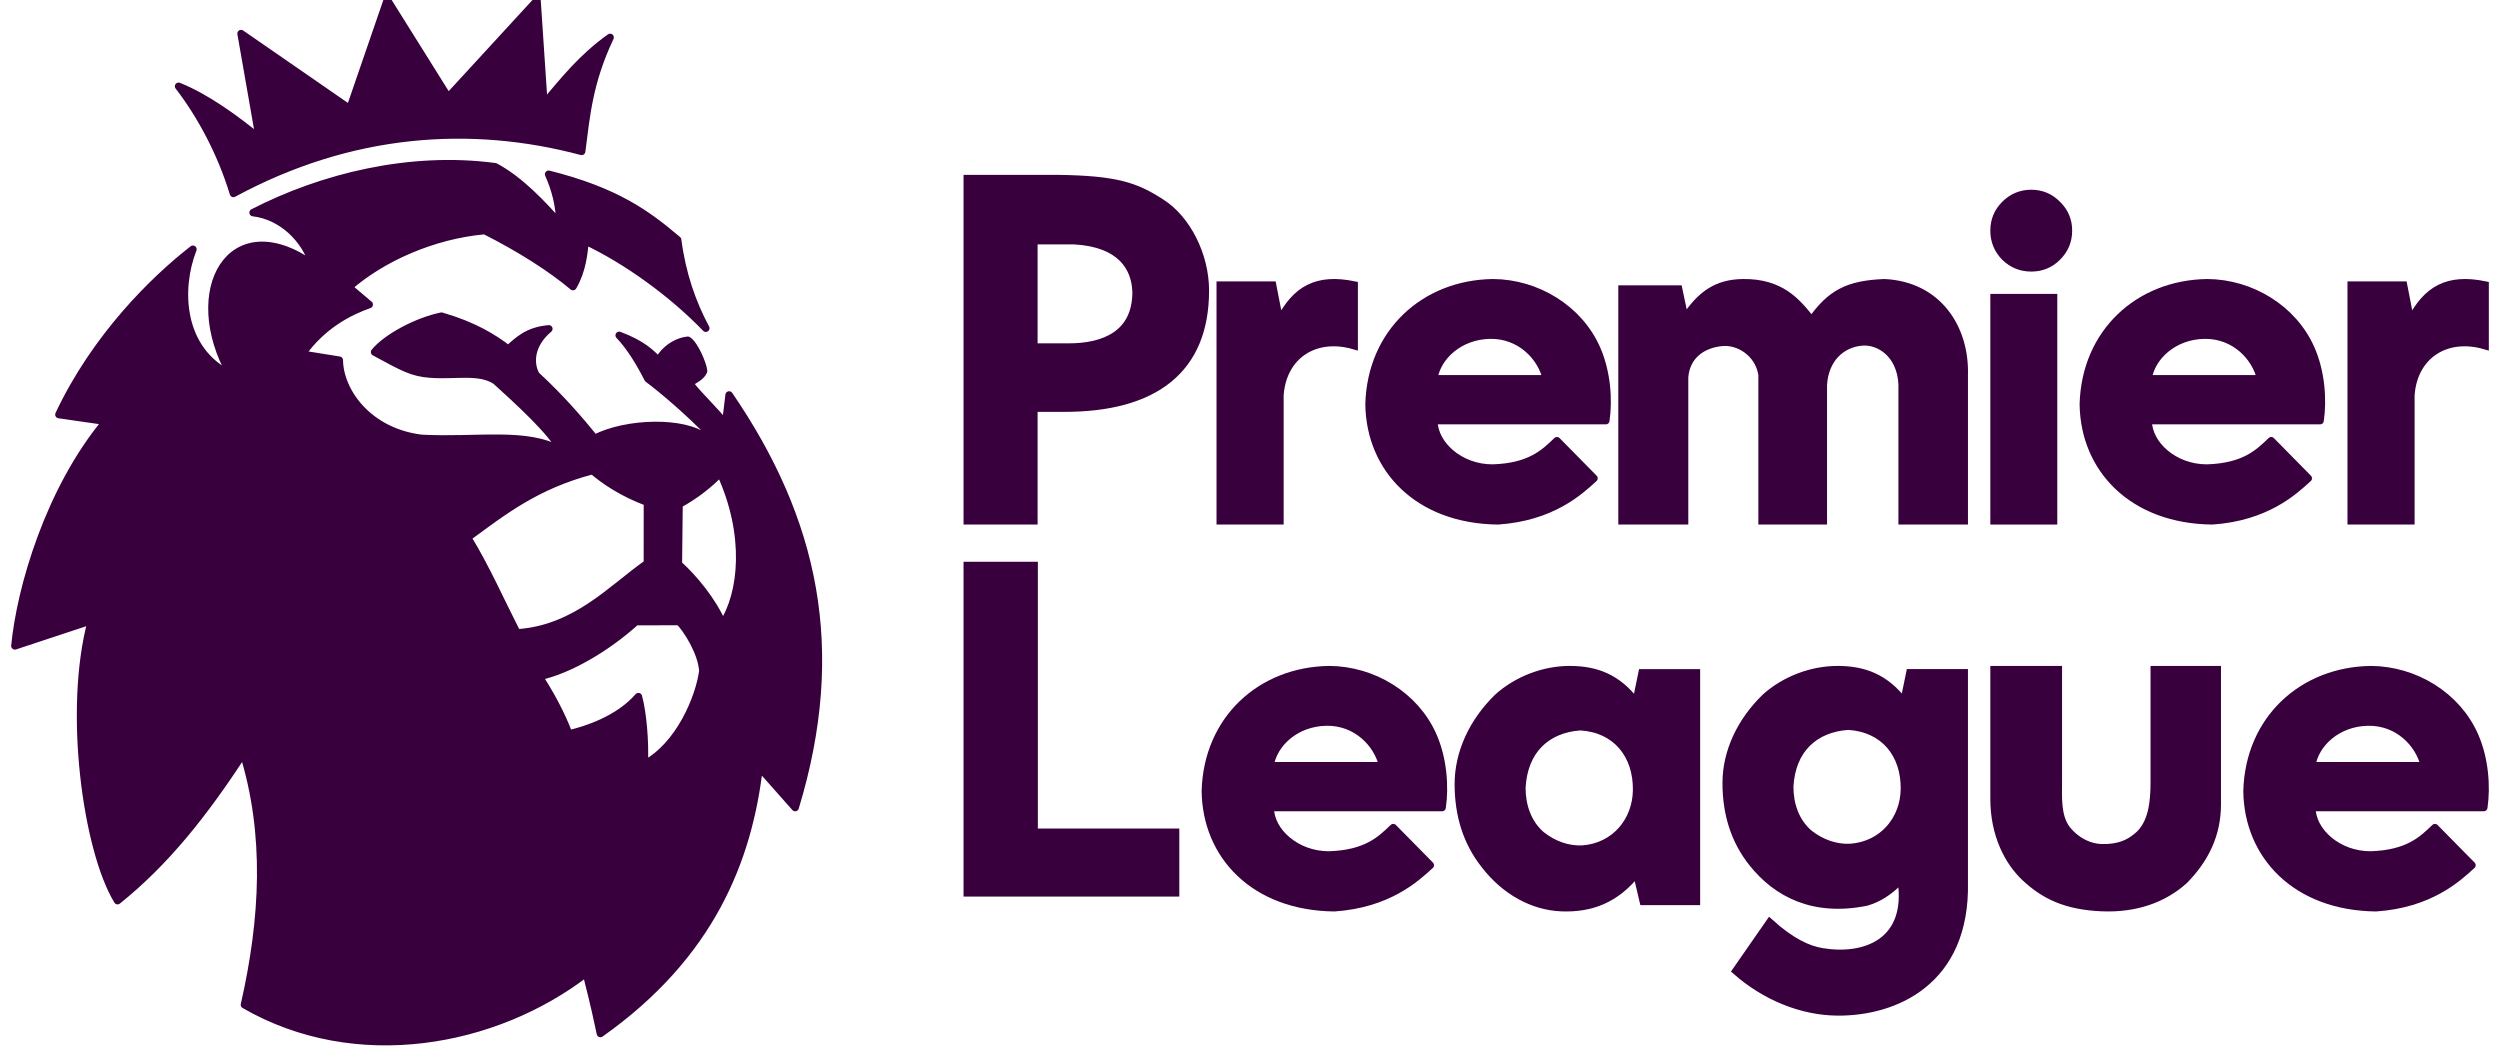 <?xml version="1.0" encoding="UTF-8"?>
<svg width="168px" height="71px" viewBox="0 0 168 71" version="1.1" xmlns="http://www.w3.org/2000/svg" xmlns:xlink="http://www.w3.org/1999/xlink">
    <!-- Generator: Sketch 51.2 (57519) - http://www.bohemiancoding.com/sketch -->
    <title>Premier League</title>
    <desc>Created with Sketch.</desc>
    <defs></defs>
    <g id="Concept" stroke="none" stroke-width="1" fill="none" fill-rule="evenodd">
        <g id="Premier-League" transform="translate(-765, -104)" fill="#38003D" stroke="#38003D" stroke-width="0.5">
            <g transform="translate(766, 104)">
                <path d="M14.686,13 C22.561,8.738 30.638,8.187 38.087,10.175 C38.407,7.684 38.588,5.511 40,2.514 C38.129,3.846 36.93,5.354 35.553,6.985 L35.089,0.036 L29.115,6.536 L25.026,0 L22.51,7.309 L15.199,2.256 L16.429,9.286 C14.751,7.922 12.879,6.558 11,5.798 C12.443,7.66 13.848,10.233 14.686,13 Z" id="path4138" stroke-linejoin="round"></path>
                <path d="M44.538,16.12 C42.48,14.374 40.411,12.85 35.867,11.709 C36.278,12.627 36.618,13.791 36.614,15.004 C35.441,13.728 34.018,12.145 32.279,11.205 C26.538,10.437 20.632,11.908 16.007,14.287 C17.968,14.519 19.513,16.077 20.034,17.797 C14.495,13.854 11.315,19.54 14.522,25.202 C11.076,23.525 10.915,19.436 11.965,16.749 C9.378,18.754 5.423,22.621 2.958,27.859 L6.122,28.315 C2.299,32.905 0.374,39.518 0,43.404 L5.147,41.702 C3.517,47.726 4.822,57.102 6.9,60.525 C10.113,57.946 12.689,54.718 15.355,50.622 C17.045,56.071 16.741,61.739 15.426,67.52 C22.933,71.857 32.276,70.099 38.398,65.389 C38.659,66.505 38.836,67.028 39.347,69.453 C46.777,64.2 49.297,57.773 50.019,51.543 L52.435,54.269 C55.67,43.603 53.743,34.936 47.996,26.541 L47.759,28.499 C47.091,27.645 45.997,26.604 45.488,25.951 C45.408,25.849 45.428,25.791 45.376,25.708 C45.648,25.538 46.151,25.297 46.283,24.932 C46.229,24.423 45.65,23.11 45.223,22.865 C44.159,22.967 43.304,23.918 43.297,24.266 C42.744,23.732 42.221,23.142 40.608,22.535 C41.332,23.282 42.027,24.43 42.538,25.449 C43.6,26.244 45.376,27.767 46.7,29.156 L46.445,29.419 C44.993,28.257 41.102,28.355 38.961,29.458 C37.919,28.184 36.713,26.768 35.022,25.207 C34.611,24.489 34.573,23.206 35.883,22.097 C34.436,22.228 33.834,22.867 33.152,23.458 C32.14,22.678 30.815,21.868 28.667,21.245 C26.984,21.594 24.954,22.695 24.171,23.659 C26.135,24.731 26.734,25.055 27.927,25.141 C29.676,25.267 31.199,24.861 32.316,25.591 C33.704,26.85 36.302,29.206 36.671,30.276 C34.425,28.962 31.061,29.657 27.322,29.458 C23.786,29.026 21.837,26.355 21.801,24.204 L19.288,23.8 C20.701,21.819 22.491,20.937 23.812,20.465 L22.432,19.299 C24.642,17.36 28.079,15.804 31.577,15.495 C34.002,16.719 36.079,18.06 37.504,19.259 C38.148,18.161 38.242,16.967 38.321,16.186 C41.086,17.485 44.172,19.711 46.43,22.056 C45.525,20.37 44.838,18.424 44.538,16.12 L44.538,16.12 Z M33.739,42.53 C32.678,40.453 31.64,38.102 30.422,36.126 C32.776,34.404 35.004,32.62 38.821,31.623 C39.627,32.306 40.814,33.125 42.507,33.754 L42.504,37.858 C40.104,39.537 37.705,42.272 33.739,42.53 L33.739,42.53 Z M41.732,41.775 L44.639,41.766 C45.131,42.238 46.157,43.84 46.23,45.089 C46.002,46.86 44.657,50.116 42.292,51.359 C42.367,49.851 42.197,47.899 41.9,46.813 C40.551,48.364 38.354,49.062 37.222,49.319 C36.751,48.038 35.979,46.623 35.226,45.464 C37.251,45.035 39.814,43.517 41.732,41.775 L41.732,41.775 Z M47.405,31.787 C49.319,35.928 48.907,39.898 47.564,41.933 C46.91,40.404 45.653,38.875 44.587,37.912 L44.631,33.891 C45.842,33.226 46.668,32.527 47.405,31.787 Z" id="path4142" stroke-linejoin="round"></path>
                <path d="M68.477,27.428 L68.477,35 L64,35 L64,12 L70.038,12 C74.026,12.049 75.325,12.506 77.048,13.624 C78.781,14.732 80.001,17.166 80,19.528 C79.998,24.795 76.653,27.468 70.383,27.428 L68.477,27.428 Z M68.477,23.323 L70.74,23.323 C73.242,23.341 75.327,22.427 75.345,19.662 C75.311,17.965 74.306,16.352 71.207,16.175 L68.477,16.175 L68.477,23.323 Z" id="path4144" fill-rule="nonzero"></path>
                <path d="M90,23.229 C87.371,22.461 85.196,23.888 85.011,26.558 L85.011,35 L81,35 L81,19.159 L84.518,19.159 L84.985,21.567 C86.071,19.452 87.475,18.632 90,19.151 L90,23.229 Z" id="path4146" fill-rule="nonzero"></path>
                <path d="M106.91,28.267 L95.357,28.267 C95.359,29.863 97.097,31.461 99.309,31.454 C101.795,31.373 102.757,30.46 103.627,29.616 L106.116,32.142 C105.135,33.048 103.266,34.755 99.666,35 C94.291,34.943 91.048,31.5 91,27.152 C91.133,22.332 94.726,19.061 99.327,19 C102.269,19.018 105.108,20.733 106.296,23.431 C106.978,24.973 107.121,26.838 106.91,28.267 Z M95.348,25.456 L102.914,25.456 C102.575,23.991 101.169,22.489 99.136,22.522 C97.072,22.556 95.576,23.963 95.348,25.456 Z" id="path4148" fill-rule="nonzero" stroke-linejoin="round"></path>
                <path d="M126.823,35 L126.823,25.796 C126.709,23.77 125.275,22.896 124.153,22.976 C122.728,23.077 121.616,24.153 121.527,25.882 L121.527,35 L117.411,35 L117.411,25.159 C117.165,23.708 115.846,22.913 114.75,23.005 C113.448,23.115 112.319,23.86 112.204,25.347 L112.204,35 L108,35 L108,19.425 L111.803,19.425 L112.221,21.406 C113.278,19.788 114.378,19.015 116.148,19 C118.631,18.98 119.719,20.217 120.736,21.522 C122.034,19.706 123.18,19.097 125.637,19 C129.23,19.177 131.088,22.031 130.997,25.208 L130.997,35 L126.823,35 Z" id="path4150" fill-rule="nonzero"></path>
                <polygon id="path4152" fill-rule="nonzero" points="133 20 137 20 137 35 133 35"></polygon>
                <polygon id="path4153" fill-rule="nonzero" points="64 38 68.494 38 68.494 55.928 78 55.928 78 60 64 60"></polygon>
                <path d="M109.43,60.577 L108.985,58.682 C107.583,60.431 105.929,61.083 103.886,60.992 C102.033,60.909 100.14,59.918 98.754,58.104 C97.585,56.619 97,54.814 97,52.689 C97,50.587 97.96,48.508 99.634,46.872 C100.944,45.684 102.766,44.987 104.537,45 C106.233,45.013 107.68,45.514 108.944,47.184 L109.347,45.214 L113,45.214 L113,60.577 L109.43,60.577 Z M105.204,48.834 C102.932,48.989 101.406,50.422 101.27,52.926 C101.266,54.115 101.644,55.296 102.569,56.104 C103.4,56.767 104.381,57.108 105.346,57.059 C107.512,56.903 108.956,55.169 108.98,53.094 C109.009,50.734 107.607,48.978 105.204,48.834 Z" id="path4157" fill-rule="nonzero"></path>
                <path d="M133,45 L137.32,45 L137.32,52.523 C137.32,53.556 137.221,54.846 137.889,55.728 C138.568,56.572 139.446,56.943 140.207,56.968 C141.41,57.007 142.1,56.639 142.608,56.211 C143.645,55.389 143.761,53.823 143.766,52.627 L143.766,45 L148,45 L148,54.055 C148,56.06 147.204,57.715 145.79,59.155 C144.415,60.397 142.539,61.097 140.197,60.989 C137.858,60.881 136.381,60.197 135.065,58.952 C133.966,57.911 133,56.112 133,53.689 L133,45 Z" id="path4161" fill-rule="nonzero"></path>
                <path d="M135.5,13 C136.19,13 136.776,13.247 137.259,13.741 C137.753,14.224 138,14.81 138,15.5 C138,16.19 137.753,16.782 137.259,17.276 C136.776,17.759 136.19,18 135.5,18 C134.81,18 134.218,17.759 133.724,17.276 C133.241,16.782 133,16.19 133,15.5 C133,14.81 133.241,14.224 133.724,13.741 C134.218,13.247 134.81,13 135.5,13 Z" id="path4145" fill-rule="nonzero"></path>
                <path d="M166,23.229 C163.371,22.461 161.196,23.888 161.011,26.558 L161.011,35 L157,35 L157,19.159 L160.518,19.159 L160.985,21.567 C162.071,19.452 163.475,18.632 166,19.151 L166,23.229 Z" id="path4147" fill-rule="nonzero"></path>
                <path d="M154.91,28.267 L143.357,28.267 C143.359,29.863 145.097,31.461 147.309,31.454 C149.795,31.373 150.757,30.46 151.627,29.616 L154.116,32.142 C153.135,33.048 151.266,34.755 147.666,35 C142.291,34.943 139.048,31.5 139,27.152 C139.133,22.332 142.726,19.061 147.327,19 C150.269,19.018 153.108,20.733 154.296,23.431 C154.978,24.973 155.121,26.838 154.91,28.267 Z M143.348,25.456 L150.914,25.456 C150.575,23.991 149.169,22.489 147.136,22.522 C145.072,22.556 143.576,23.963 143.348,25.456 Z" id="path4149" fill-rule="nonzero" stroke-linejoin="round"></path>
                <path d="M117.923,61.98 C119.386,63.31 120.523,63.807 121.429,63.959 C124.307,64.444 127.423,63.329 126.758,59.099 C125.974,59.929 125.229,60.382 124.425,60.619 C120.857,61.343 118.384,60.035 116.753,57.985 C115.584,56.513 115,54.725 115,52.619 C115,50.536 115.96,48.476 117.633,46.855 C118.943,45.677 120.765,44.987 122.536,45 C124.231,45.013 125.678,45.509 126.941,47.164 L127.344,45.212 L130.996,45.212 L130.996,59.261 C131.152,65.97 126.337,68.035 122.464,68 C120.071,67.978 117.604,66.973 115.653,65.248 L117.923,61.98 Z M123.202,48.799 C120.931,48.953 119.405,50.373 119.269,52.854 C119.265,54.032 119.643,55.202 120.568,56.003 C121.399,56.661 122.379,56.998 123.345,56.949 C125.51,56.795 126.953,55.077 126.977,53.021 C127.006,50.682 125.605,48.942 123.202,48.799 Z" id="path4180" fill-rule="nonzero"></path>
                <path d="M165.91,54.267 L154.357,54.267 C154.359,55.863 156.097,57.461 158.309,57.454 C160.795,57.373 161.757,56.46 162.627,55.616 L165.116,58.142 C164.135,59.048 162.266,60.755 158.666,61 C153.291,60.943 150.048,57.5 150,53.152 C150.133,48.332 153.726,45.061 158.327,45 C161.269,45.018 164.108,46.733 165.296,49.431 C165.978,50.973 166.121,52.838 165.91,54.267 Z M154.348,51.456 L161.914,51.456 C161.575,49.991 160.169,48.489 158.136,48.522 C156.072,48.556 154.576,49.963 154.348,51.456 Z" id="path4149-6" fill-rule="nonzero" stroke-linejoin="round"></path>
                <path d="M95.91,54.267 L84.357,54.267 C84.359,55.863 86.097,57.461 88.309,57.454 C90.795,57.373 91.757,56.46 92.627,55.616 L95.116,58.142 C94.135,59.048 92.266,60.755 88.666,61 C83.291,60.943 80.048,57.5 80,53.152 C80.133,48.332 83.726,45.061 88.327,45 C91.269,45.018 94.108,46.733 95.296,49.431 C95.978,50.973 96.121,52.838 95.91,54.267 Z M84.348,51.456 L91.914,51.456 C91.575,49.991 90.169,48.489 88.136,48.522 C86.072,48.556 84.576,49.963 84.348,51.456 Z" id="path4197" fill-rule="nonzero" stroke-linejoin="round"></path>
            </g>
        </g>
    </g>
</svg>
